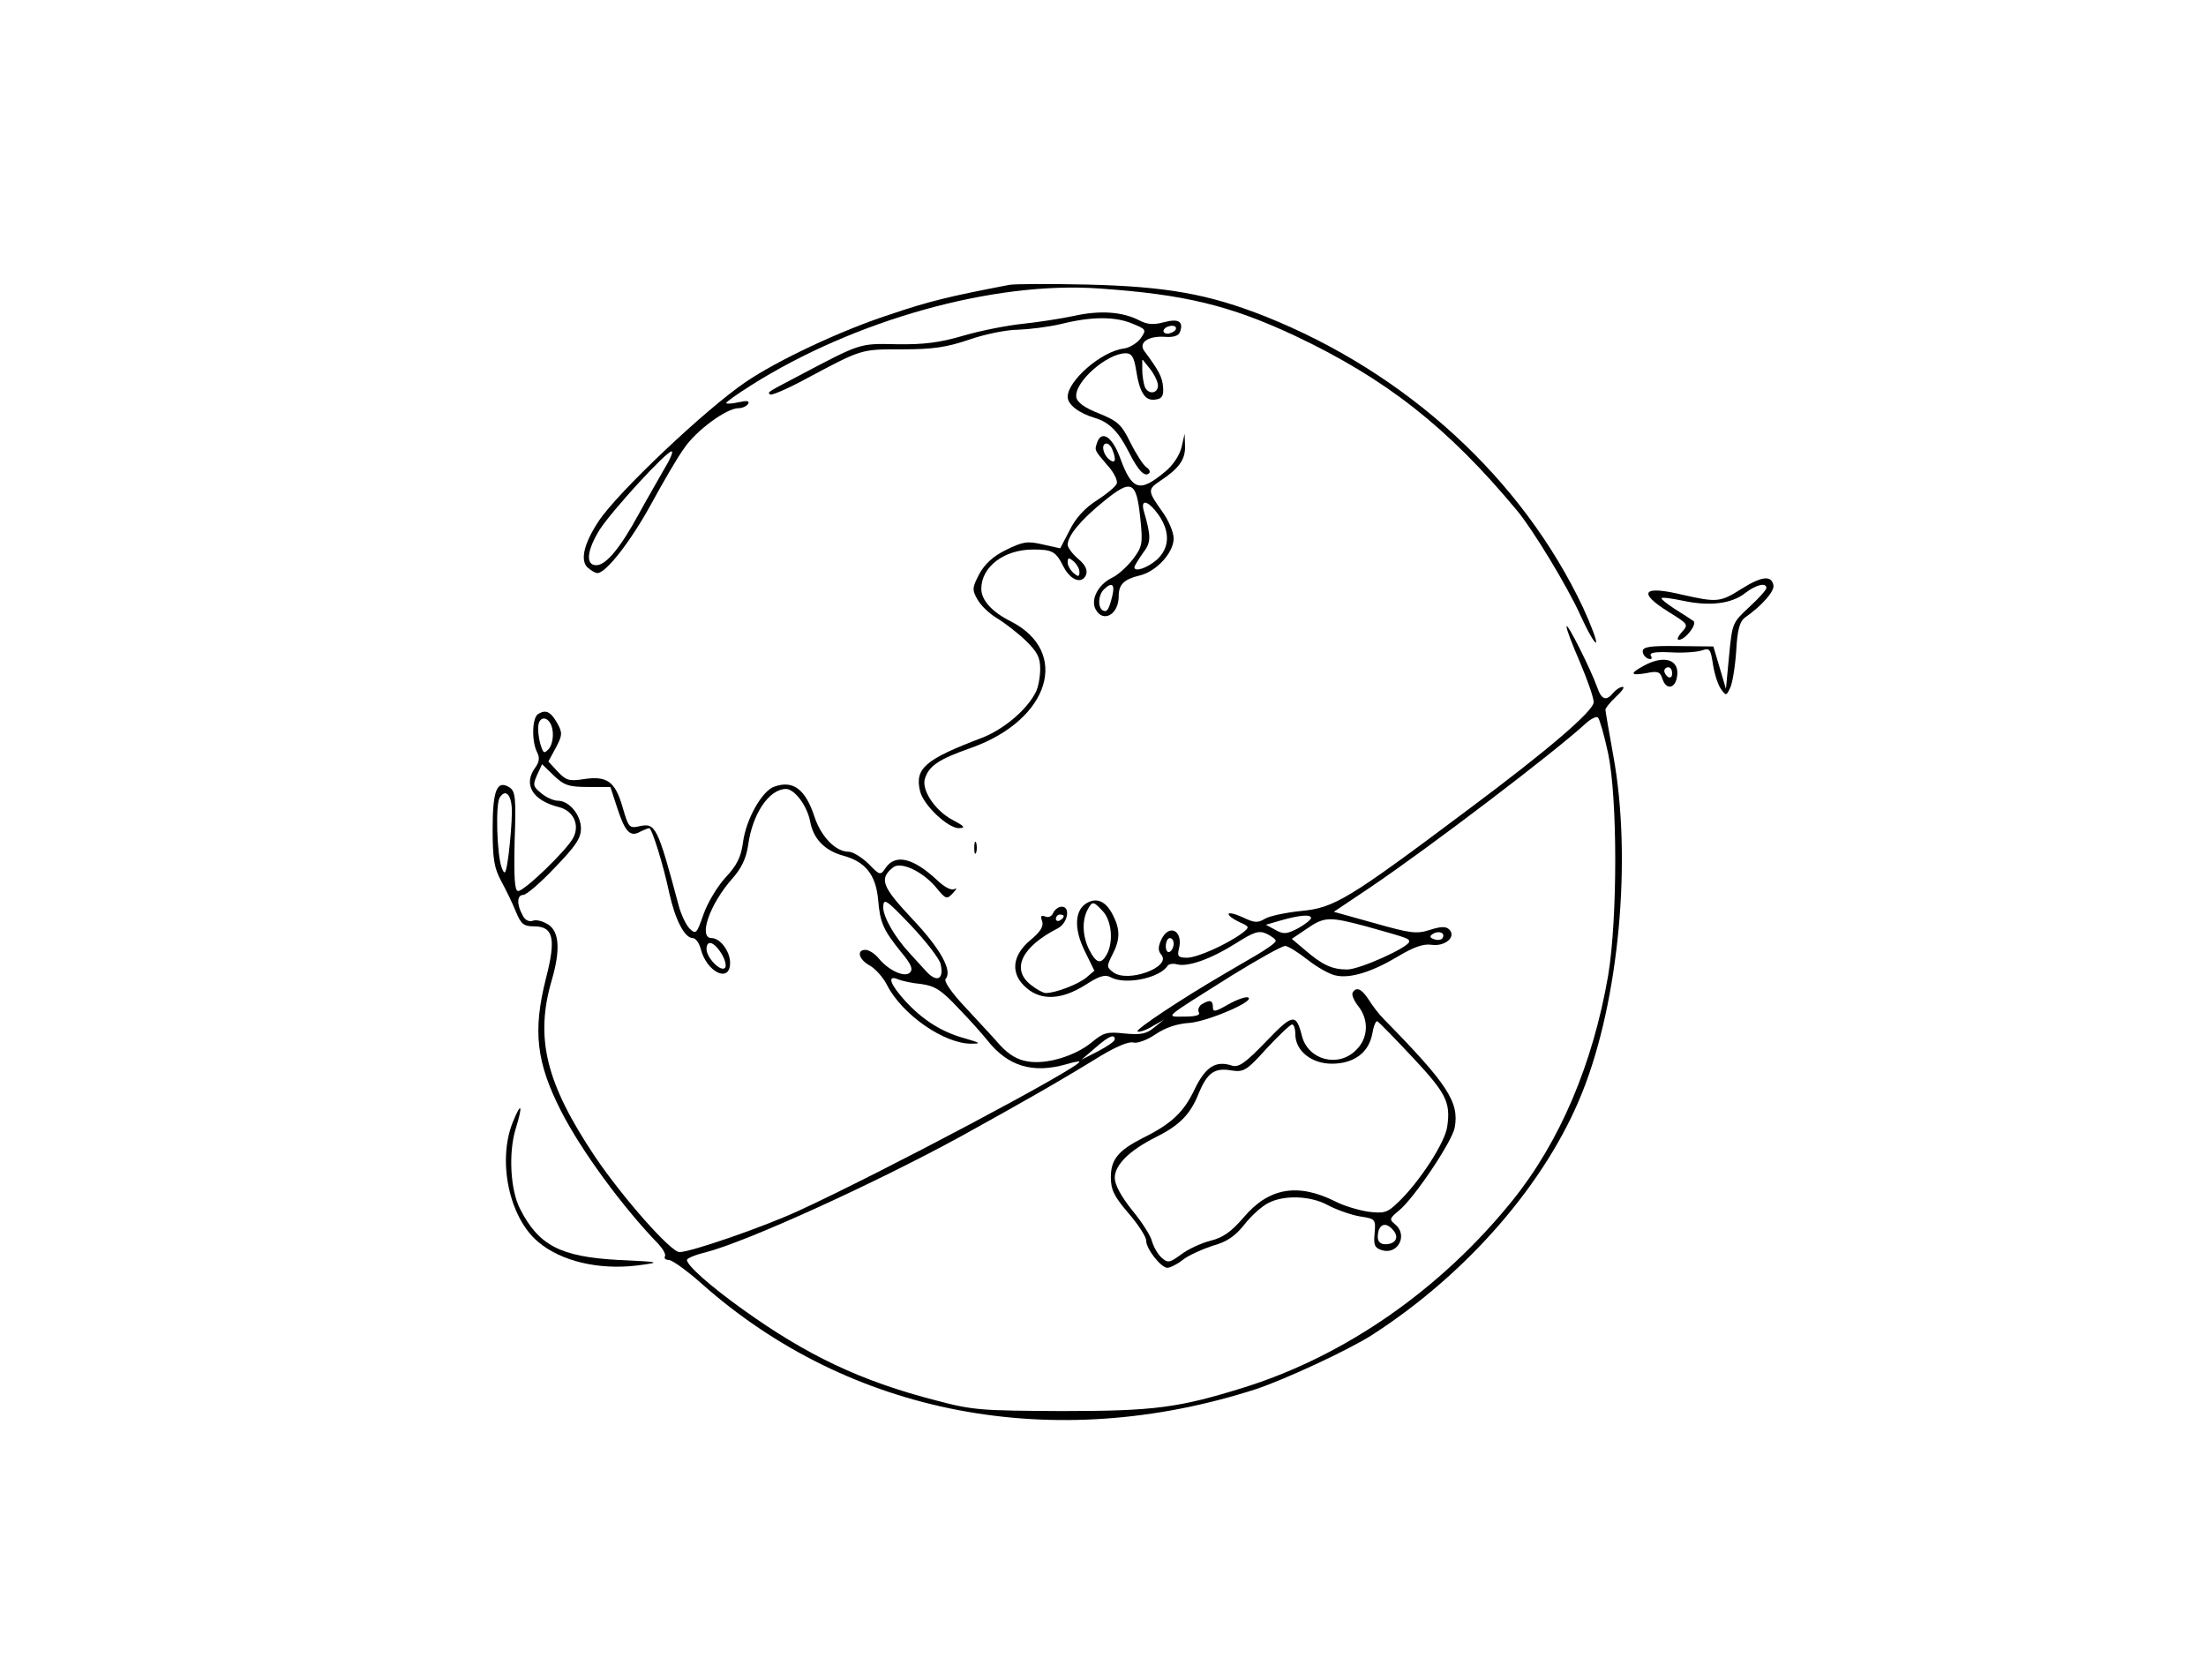 <?xml version="1.0" standalone="no"?>
<!DOCTYPE svg PUBLIC "-//W3C//DTD SVG 20010904//EN"
 "http://www.w3.org/TR/2001/REC-SVG-20010904/DTD/svg10.dtd">
<svg version="1.0" xmlns="http://www.w3.org/2000/svg"
 width="562pt" height="428pt" viewBox="0 0 562 428"
 preserveAspectRatio="xMidYMid meet">

<g transform="translate(0,428) scale(0.1,-0.1)"
fill="#000000" stroke="none">
<path d="M2570 3554 c-151 -29 -202 -41 -305 -76 -123 -40 -284 -116 -365
-171 -103 -70 -327 -282 -375 -355 -37 -56 -47 -98 -29 -117 9 -8 20 -15 26
-15 22 0 85 81 137 176 30 55 67 119 84 142 30 45 108 102 138 102 10 0 21 5
25 11 4 8 -3 9 -25 4 -17 -4 -31 -4 -31 -2 0 3 28 23 63 45 264 167 619 266
887 247 218 -15 333 -43 498 -120 233 -110 391 -234 567 -446 40 -48 128 -193
161 -266 19 -42 37 -73 40 -70 3 3 -12 43 -33 89 -155 328 -449 598 -810 742
-144 57 -251 76 -453 81 -96 2 -186 2 -200 -1z m-879 -471 c-15 -27 -45 -78
-65 -115 -46 -84 -82 -128 -107 -128 -28 0 -24 38 9 91 32 49 169 199 183 199
5 0 -4 -21 -20 -47z"/>
<path d="M2735 3475 c-33 -7 -91 -16 -130 -20 -38 -4 -106 -17 -150 -30 -61
-18 -101 -23 -170 -22 -97 2 -90 4 -255 -83 -80 -42 -74 -39 -68 -45 3 -3 41
13 84 36 152 81 145 79 252 79 79 0 113 5 172 25 40 14 96 25 124 25 28 1 78
7 111 15 77 19 137 19 181 0 34 -14 35 -15 20 -37 -9 -12 -28 -24 -43 -26 -57
-7 -143 -82 -143 -123 0 -20 29 -42 70 -54 36 -11 59 -34 86 -87 24 -48 41
-65 52 -53 3 3 0 10 -8 15 -7 5 -25 32 -40 62 -23 47 -32 55 -81 75 -36 14
-55 28 -57 41 -6 38 78 112 126 112 15 0 21 -10 26 -41 9 -59 23 -81 49 -77
17 2 22 9 20 32 -2 25 -10 41 -48 92 -15 21 10 38 50 36 24 -2 37 2 41 12 10
27 -4 35 -41 25 -26 -7 -42 -6 -63 5 -43 22 -100 26 -167 11z m260 -35 c-3 -5
-13 -10 -21 -10 -8 0 -12 5 -9 10 3 6 13 10 21 10 8 0 12 -4 9 -10z m-45 -142
c0 -22 -26 -24 -34 -2 -3 9 -6 28 -6 42 l0 27 20 -25 c11 -14 20 -33 20 -42z"/>
<path d="M2796 3155 c-8 -23 -9 -20 24 -59 17 -18 28 -40 25 -48 -3 -8 -26
-27 -51 -43 -30 -19 -54 -45 -69 -76 l-24 -46 -45 10 c-39 9 -50 7 -93 -14
-33 -16 -54 -36 -68 -61 -18 -35 -19 -40 -5 -65 9 -16 31 -37 50 -48 18 -11
51 -36 72 -56 31 -30 38 -44 38 -73 0 -21 -5 -47 -11 -59 -23 -46 -83 -96
-138 -117 -145 -55 -171 -78 -157 -136 9 -36 71 -94 99 -94 18 1 14 5 -16 21
-44 23 -79 75 -71 104 10 34 36 51 119 80 199 71 253 244 100 322 -48 24 -75
54 -75 83 0 56 58 100 132 100 50 0 58 -5 78 -45 18 -34 47 -44 57 -19 4 12
-2 25 -20 40 -15 13 -27 29 -27 36 0 23 34 64 91 110 72 59 84 53 94 -42 7
-66 5 -73 -19 -105 -15 -19 -38 -40 -53 -47 -35 -17 -55 -55 -42 -80 19 -36
59 -14 59 33 0 30 13 43 54 53 42 10 86 58 86 94 0 16 -13 47 -30 70 -36 51
-37 55 -4 77 47 31 64 54 63 88 l-1 32 -8 -35 c-5 -20 -22 -46 -42 -62 -65
-54 -84 -48 -115 37 -19 51 -45 69 -57 40z m38 -21 c11 -27 7 -37 -9 -24 -16
14 -20 40 -6 40 5 0 12 -7 15 -16z m117 -165 c31 -44 29 -86 -5 -116 -25 -21
-56 -31 -56 -18 0 3 10 19 21 35 22 28 22 42 3 108 -9 32 11 27 37 -9z m-201
-146 c0 -13 -3 -13 -15 -3 -8 7 -15 19 -15 27 0 13 3 13 15 3 8 -7 15 -19 15
-27z m84 -60 c-9 -37 -14 -44 -25 -38 -13 9 -11 39 3 53 20 20 29 14 22 -15z"/>
<path d="M4437 2780 c-55 -35 -63 -35 -152 -15 -100 24 -114 6 -34 -44 50 -31
51 -32 34 -51 -10 -11 -14 -20 -8 -20 17 0 48 41 37 48 -6 4 -27 18 -48 31
-20 13 -35 25 -33 27 2 3 28 -1 57 -7 66 -14 122 -7 156 20 27 21 54 28 54 13
0 -5 -20 -27 -44 -49 -42 -39 -43 -40 -51 -124 l-8 -84 -16 54 -16 54 -90 1
c-71 1 -90 -2 -90 -13 0 -8 6 -16 14 -19 8 -3 11 0 7 7 -5 8 9 11 51 9 32 -2
68 1 79 5 20 7 22 3 28 -36 4 -25 13 -52 20 -62 13 -18 14 -18 23 1 6 10 13
52 16 93 3 57 9 78 23 88 44 31 75 67 72 82 -5 26 -30 23 -81 -9z"/>
<path d="M3991 2684 c-1 -6 15 -47 34 -91 19 -45 35 -90 35 -102 0 -22 -115
-121 -319 -273 -308 -231 -342 -251 -427 -259 -39 -4 -81 -13 -92 -20 -18 -11
-27 -10 -56 4 -20 9 -36 13 -36 8 0 -4 12 -13 27 -20 27 -12 27 -13 8 -28 -39
-29 -115 -63 -141 -63 -22 0 -25 4 -21 21 13 48 -25 68 -45 24 -8 -18 -8 -28
1 -38 25 -31 -86 -72 -123 -44 -17 13 -17 15 -2 45 20 38 20 65 1 101 -17 34
-40 45 -65 31 -32 -17 -35 -65 -7 -122 l25 -51 -21 -18 c-21 -17 -78 -39 -103
-39 -6 0 -23 9 -38 21 -51 40 -23 97 69 144 25 13 33 55 10 55 -8 0 -18 -7
-22 -16 -3 -8 -12 -13 -20 -9 -11 4 -13 1 -8 -12 4 -13 -4 -27 -31 -49 -47
-40 -50 -86 -9 -121 38 -33 90 -30 149 7 37 24 51 28 66 20 37 -20 125 -2 145
30 3 4 14 6 24 3 28 -7 87 14 150 54 46 29 58 33 78 24 12 -6 23 -14 23 -18 0
-5 -23 -21 -52 -38 -28 -16 -63 -37 -77 -45 -110 -64 -232 -145 -223 -148 6
-2 23 4 39 14 l28 16 -25 -20 c-19 -16 -34 -19 -75 -15 -45 5 -54 2 -83 -22
-42 -35 -116 -58 -165 -49 -25 4 -47 17 -70 42 -17 20 -58 63 -89 97 -33 35
-54 65 -49 71 18 20 -12 76 -85 153 -77 82 -85 102 -49 131 19 16 74 -9 109
-50 26 -32 28 -32 44 -15 9 10 11 14 4 10 -9 -4 -25 4 -45 23 -60 56 -105 67
-130 32 -14 -21 -15 -21 -45 10 -17 16 -39 30 -50 30 -33 0 -70 38 -87 89 -23
70 -54 94 -102 77 -31 -10 -72 -82 -80 -141 -5 -38 -15 -59 -45 -91 -21 -23
-46 -65 -56 -94 -17 -49 -19 -51 -35 -36 -9 9 -22 36 -28 59 -54 202 -59 211
-100 202 -26 -6 -28 -3 -43 49 -19 65 -39 80 -99 71 -37 -6 -45 -3 -66 19
l-24 26 19 35 c17 32 17 38 4 62 -17 30 -29 36 -49 24 -16 -10 -17 -71 -2 -99
6 -12 5 -23 -5 -37 -32 -43 -8 -84 59 -101 38 -9 55 -46 37 -79 -17 -32 -124
-135 -140 -135 -9 0 -11 34 -9 126 4 111 2 128 -13 138 -32 20 -43 -7 -43
-107 0 -75 4 -99 22 -132 12 -22 29 -57 37 -77 13 -32 20 -38 46 -38 50 0 57
-31 31 -132 -34 -134 -25 -214 38 -338 52 -102 157 -245 248 -339 12 -13 20
-27 17 -32 -3 -5 2 -9 10 -9 8 0 46 -27 83 -60 378 -336 899 -435 1413 -269
75 25 234 99 294 137 243 156 445 388 537 619 94 235 127 596 79 858 -11 61
-20 113 -20 117 0 4 12 19 27 33 15 14 23 25 17 25 -7 0 -17 -7 -24 -15 -18
-22 -30 -18 -41 14 -16 45 -77 167 -78 155z m106 -324 c24 -115 24 -420 0
-565 -39 -226 -123 -424 -245 -575 -181 -224 -423 -393 -680 -474 -169 -53
-232 -61 -467 -61 -204 1 -227 2 -320 27 -191 49 -330 115 -494 233 -81 58
-141 111 -141 125 0 4 21 13 46 19 104 26 437 178 654 297 159 88 242 135 356
205 37 22 69 36 81 33 10 -3 35 6 57 21 25 17 55 27 87 29 47 4 171 57 148 65
-6 2 -29 -6 -50 -18 -33 -19 -39 -20 -39 -7 0 18 -8 20 -29 7 -7 -5 -10 -14
-7 -20 5 -7 -7 -11 -36 -11 -50 0 -59 -8 119 104 68 42 129 76 137 76 7 0 33
-16 57 -35 24 -19 56 -37 71 -40 37 -9 94 9 159 48 40 24 65 33 86 30 34 -5
64 20 45 39 -8 8 -21 8 -49 -1 -34 -11 -49 -9 -141 17 l-104 29 94 63 c152
103 465 341 548 417 13 12 28 19 31 15 4 -4 16 -45 26 -92z m-2689 57 c2 -16
-2 -35 -9 -44 -12 -13 -14 -13 -20 4 -4 10 -8 31 -8 46 -1 39 33 33 37 -6z
m90 -142 l57 0 18 -55 c20 -61 33 -73 58 -59 10 5 20 9 23 9 7 0 36 -94 51
-165 15 -68 39 -115 60 -115 7 0 16 -12 20 -27 15 -60 75 -89 75 -36 0 29 -25
63 -47 63 -35 0 -5 87 53 152 23 26 35 51 40 85 11 80 53 142 96 143 22 0 54
-42 62 -83 8 -44 37 -74 84 -87 56 -15 83 -48 89 -111 5 -60 13 -78 59 -135
25 -30 31 -43 22 -52 -13 -13 -54 5 -80 37 -10 12 -25 21 -33 21 -24 0 -17
-25 11 -40 14 -8 34 -30 44 -50 39 -76 147 -150 215 -149 25 0 23 2 -15 13
-60 16 -109 47 -154 96 -39 43 -47 67 -18 55 9 -4 36 -10 59 -12 35 -5 51 -15
95 -62 30 -31 62 -67 73 -81 53 -67 116 -86 203 -61 17 5 32 8 32 6 0 -15
-505 -283 -714 -379 -88 -41 -276 -106 -305 -106 -22 0 -144 138 -215 243
-125 187 -154 302 -110 451 22 76 19 123 -10 141 -13 8 -30 13 -39 9 -10 -3
-20 2 -26 15 -15 27 -14 51 2 51 8 0 44 31 80 69 53 55 67 75 67 100 0 35 -30
71 -59 71 -10 0 -29 8 -42 19 -21 17 -22 21 -11 46 l13 28 30 -29 c26 -25 39
-29 87 -29z m-194 -66 c0 -24 -4 -71 -8 -104 -7 -53 -10 -57 -18 -35 -12 32
-16 161 -5 178 16 25 32 5 31 -39z m1092 -384 c10 -40 -9 -50 -37 -19 -13 14
-32 35 -42 46 -38 41 -67 92 -67 117 1 24 7 20 70 -46 38 -40 72 -84 76 -98z
m414 133 c22 -24 27 -77 10 -109 -15 -27 -27 -24 -45 11 -17 34 -19 73 -5 101
13 24 15 24 40 -3z m-100 -12 c0 -3 -4 -8 -10 -11 -5 -3 -10 -1 -10 4 0 6 5
11 10 11 6 0 10 -2 10 -4z m630 -5 c0 -4 -15 -16 -33 -26 -29 -15 -37 -16 -58
-4 l-24 13 38 11 c49 14 77 16 77 6z m140 -21 c107 -30 110 -31 110 -39 0 -14
-126 -71 -158 -71 -39 0 -64 12 -109 51 l-32 27 37 25 c46 32 58 32 152 7z
m195 -30 c-3 -5 -13 -6 -21 -3 -12 4 -13 8 -3 14 15 9 32 2 24 -11z m-685 -14
c0 -8 -4 -18 -10 -21 -5 -3 -10 3 -10 14 0 12 5 21 10 21 6 0 10 -6 10 -14z
m-1150 -29 c8 -14 11 -29 7 -33 -11 -11 -47 26 -47 48 0 26 21 18 40 -15z
m1000 -215 c0 -5 -19 -18 -42 -30 l-43 -22 35 30 c34 30 50 37 50 22z"/>
<path d="M3446 1751 c-3 -5 3 -20 14 -34 28 -35 26 -82 -5 -112 -45 -46 -122
-26 -138 35 -15 59 -23 58 -92 -14 -52 -54 -69 -66 -86 -61 -42 14 -68 -3 -96
-61 -27 -57 -58 -87 -131 -123 -63 -32 -82 -55 -82 -100 0 -32 8 -49 45 -92
25 -29 45 -60 45 -70 0 -21 38 -69 54 -69 7 0 25 9 39 20 15 12 49 27 76 36
37 10 58 25 81 54 18 23 45 47 61 55 40 21 108 19 153 -6 21 -11 57 -24 80
-28 40 -6 41 -7 38 -43 -3 -30 0 -37 18 -43 41 -13 68 38 34 66 -15 12 -14 15
9 34 39 31 136 176 143 212 12 65 -18 111 -181 277 -12 12 -28 33 -38 49 -18
28 -32 34 -41 18z m152 -164 c86 -92 98 -115 89 -177 -5 -40 -71 -142 -126
-194 -27 -26 -35 -28 -76 -23 -25 4 -62 15 -83 26 -96 48 -170 35 -234 -41
-31 -36 -52 -51 -84 -59 -24 -6 -58 -22 -75 -35 -30 -22 -34 -22 -50 -8 -9 8
-20 27 -24 41 -3 14 -26 50 -51 80 -28 35 -44 65 -44 82 0 33 37 70 105 104
60 30 88 58 109 112 22 52 40 65 82 58 32 -5 39 -2 91 56 31 33 60 61 65 61 4
0 8 -11 8 -25 0 -42 41 -75 93 -75 56 0 94 28 103 76 3 19 9 34 13 32 4 -2 43
-42 89 -91z m-48 -442 c15 -18 5 -35 -21 -35 -12 0 -19 7 -19 18 0 33 20 42
40 17z"/>
<path d="M4188 2584 c-37 -20 -35 -26 6 -19 29 6 35 4 41 -14 9 -29 32 -26 37
3 9 45 -31 59 -84 30z m72 -20 c0 -8 -4 -12 -10 -9 -5 3 -10 10 -10 16 0 5 5
9 10 9 6 0 10 -7 10 -16z"/>
<path d="M2482 2120 c0 -14 2 -19 5 -12 2 6 2 18 0 25 -3 6 -5 1 -5 -13z"/>
<path d="M1306 1420 c-39 -98 -9 -242 65 -304 59 -50 156 -72 253 -60 61 8 61
9 -49 14 -147 8 -203 37 -250 130 -25 48 -30 144 -11 205 19 61 14 70 -8 15z"/>
</g>
</svg>

